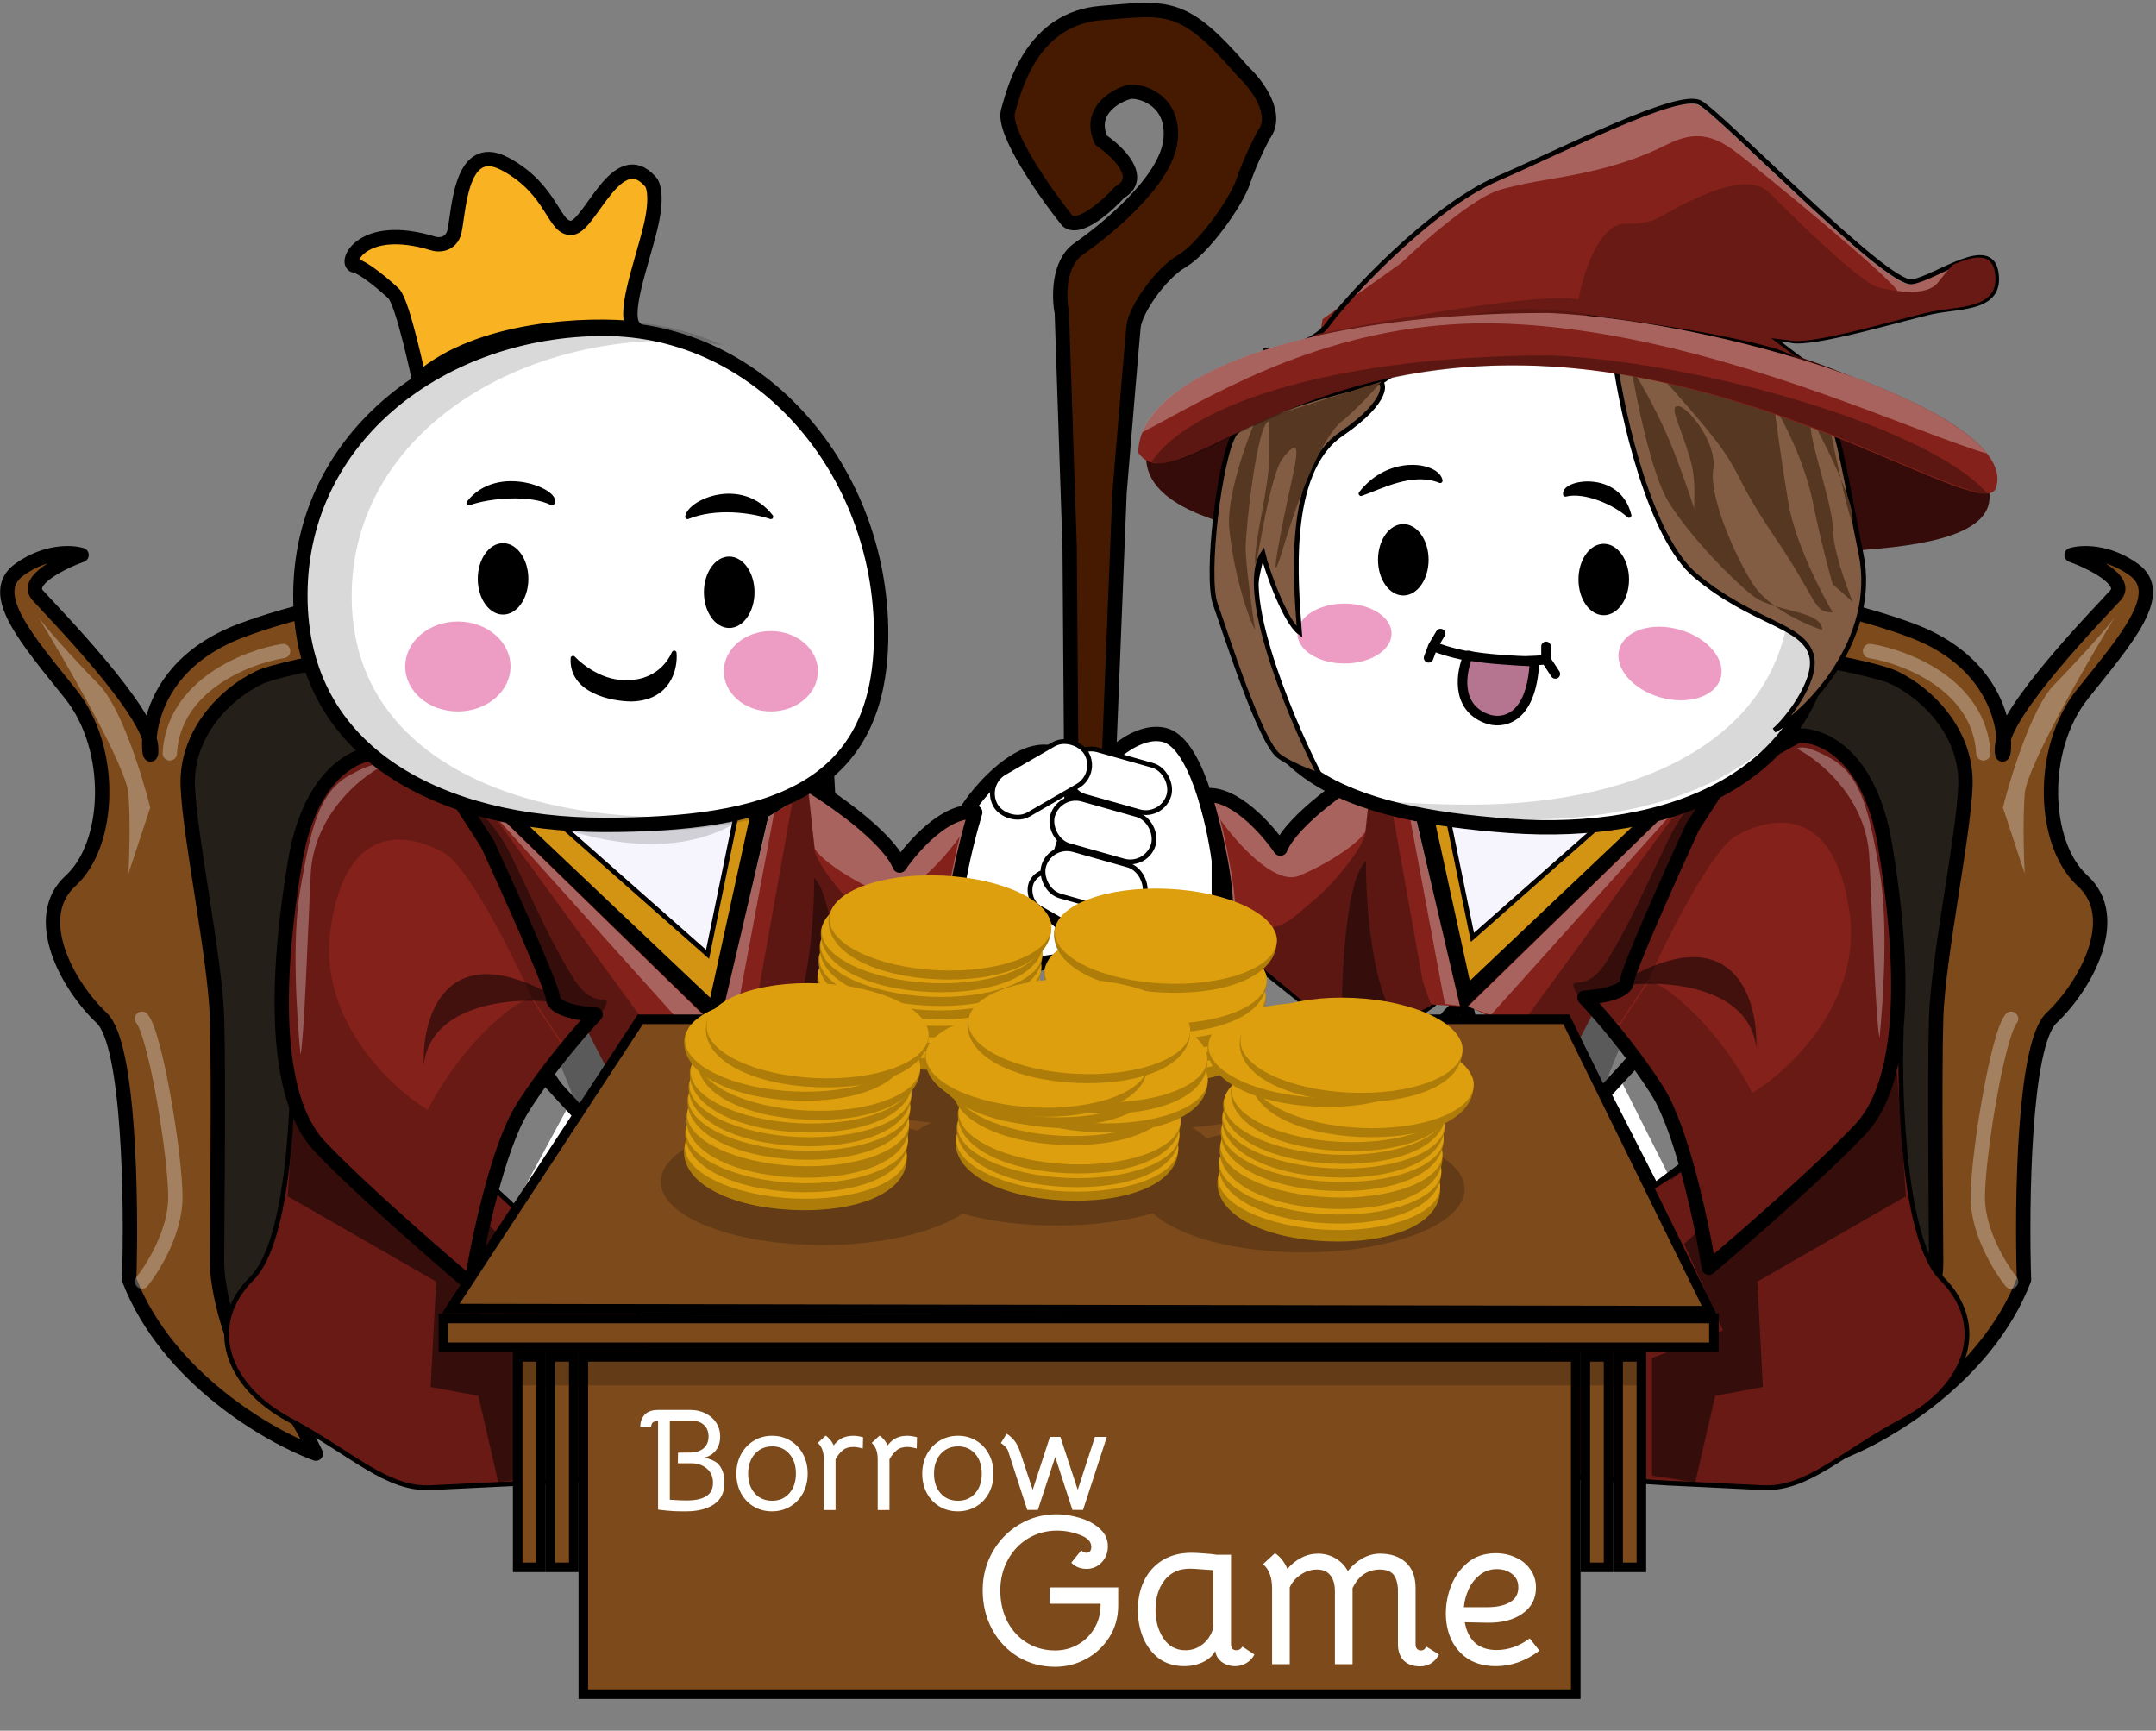 <svg width="451" height="362" viewBox="0 0 451 362" fill="none" xmlns="http://www.w3.org/2000/svg">
<rect x="0" y="0" width="451" height="362" fill="#808080" stroke="none"/>
<path d="M376.02 131.139L310.94 127.311L346.925 195.07L368.746 277.377L410.474 285.8L419.662 232.587L423.873 180.906L410.474 143.389L376.02 131.139Z" fill="#241F19" stroke="black"/>
<path d="M429.128 212.935C423.309 218.448 422.875 251.728 423.386 267.679C415.423 288.198 394.036 300.474 384.338 304.047C386.89 298.688 392.836 287.892 396.205 287.586C400.416 287.203 405.01 271.124 405.01 264.233C405.01 257.343 404.627 225.568 405.01 212.935C405.393 200.302 410.752 175.036 411.135 164.317C411.518 153.597 403.479 145.176 396.205 141.73C390.386 138.973 358.561 133.946 343.376 131.776V121.44C353.84 121.823 379.744 124.426 399.651 131.776C415.38 137.584 418.719 148.898 419.144 154.503C421.868 145.874 439.321 128.064 442.527 124.503C445.283 121.44 437.55 117.612 433.339 116.081C435.381 115.443 440.843 115.162 446.355 119.143C453.246 124.12 444.824 133.691 435.636 145.176C426.448 156.661 427.214 176.567 435.636 184.224C444.058 191.88 436.402 206.045 429.128 212.935Z" fill="#7C4A1B"/>
<path d="M423.386 267.679C422.875 251.728 423.309 218.448 429.128 212.935C436.402 206.045 444.058 191.88 435.636 184.224C427.214 176.567 426.448 156.661 435.636 145.176C444.824 133.691 453.246 124.12 446.355 119.143C440.843 115.162 435.381 115.443 433.339 116.081C437.55 117.612 445.283 121.44 442.527 124.503C439.082 128.331 419.175 148.621 418.792 156.277C418.409 163.934 424.534 140.964 399.651 131.776C379.744 124.426 353.84 121.823 343.376 121.44V131.776C358.561 133.946 390.386 138.973 396.205 141.73C403.479 145.176 411.518 153.597 411.135 164.317C410.752 175.036 405.393 200.302 405.01 212.935C404.627 225.568 405.01 257.343 405.01 264.233C405.01 271.124 400.416 287.203 396.205 287.586C392.836 287.892 386.89 298.688 384.338 304.047C394.036 300.474 415.423 288.198 423.386 267.679Z" stroke="black" stroke-width="3" stroke-linecap="round" stroke-linejoin="round"/>
<path d="M391.183 136.173C398.757 137.38 414.103 143.352 414.894 157.578" stroke="white" stroke-opacity="0.3" stroke-width="3" stroke-linecap="round" stroke-linejoin="round"/>
<path d="M420.696 268.061C418.37 265.177 413.719 257.623 413.719 250.479C413.719 241.549 417.905 216.431 420.696 213.083" stroke="white" stroke-opacity="0.3" stroke-width="3" stroke-linecap="round" stroke-linejoin="round"/>
<path d="M418.976 168.92C420.626 162.322 425.07 147.955 429.654 143.267C435.121 137.676 441.181 130.899 442.403 129.045C442.451 128.967 442.498 128.89 442.545 128.813C442.509 128.879 442.462 128.956 442.403 129.045C436.193 139.21 423.947 160.473 423.533 166.055C423.117 171.68 423.36 179.511 423.533 182.723L418.976 168.92Z" fill="white" fill-opacity="0.3"/>
<path d="M74.387 131.139L139.467 127.311L103.482 195.07L81.661 277.377L39.933 285.8L30.745 232.587L26.534 180.906L39.933 143.389L74.387 131.139Z" fill="#241F19" stroke="black"/>
<path d="M21.279 212.935C27.098 218.448 27.532 251.728 27.021 267.679C34.984 288.198 56.371 300.474 66.07 304.047C63.517 298.688 57.571 287.892 54.202 287.586C49.991 287.203 45.397 271.124 45.397 264.233C45.397 257.343 45.78 225.568 45.397 212.935C45.014 200.302 39.655 175.036 39.272 164.317C38.889 153.597 46.928 145.176 54.202 141.73C60.021 138.973 91.846 133.946 107.031 131.776V121.44C96.567 121.823 70.663 124.426 50.756 131.776C35.027 137.584 31.688 148.898 31.263 154.503C28.539 145.874 11.086 128.064 7.88 124.503C5.124 121.44 12.857 117.612 17.068 116.081C15.026 115.443 9.565 115.162 4.052 119.143C-2.839 124.12 5.583 133.691 14.771 145.176C23.959 156.661 23.193 176.567 14.771 184.224C6.349 191.88 14.005 206.045 21.279 212.935Z" fill="#7C4A1B"/>
<path d="M27.021 267.679C27.532 251.728 27.098 218.448 21.279 212.935C14.005 206.045 6.349 191.88 14.771 184.224C23.193 176.567 23.959 156.661 14.771 145.176C5.583 133.691 -2.839 124.12 4.052 119.143C9.565 115.162 15.026 115.443 17.068 116.081C12.857 117.612 5.124 121.44 7.88 124.503C11.326 128.331 31.233 148.621 31.615 156.277C31.998 163.934 25.873 140.964 50.756 131.776C70.663 124.426 96.567 121.823 107.031 121.44V131.776C91.846 133.946 60.021 138.973 54.202 141.73C46.928 145.176 38.889 153.597 39.272 164.317C39.655 175.036 45.014 200.302 45.397 212.935C45.78 225.568 45.397 257.343 45.397 264.233C45.397 271.124 49.991 287.203 54.202 287.586C57.571 287.892 63.517 298.688 66.07 304.047C56.371 300.474 34.984 288.198 27.021 267.679Z" stroke="black" stroke-width="3" stroke-linecap="round" stroke-linejoin="round"/>
<path d="M59.224 136.173C51.65 137.38 36.304 143.352 35.514 157.578" stroke="white" stroke-opacity="0.3" stroke-width="3" stroke-linecap="round" stroke-linejoin="round"/>
<path d="M29.711 268.061C32.037 265.177 36.688 257.623 36.688 250.479C36.688 241.549 32.502 216.431 29.711 213.083" stroke="white" stroke-opacity="0.3" stroke-width="3" stroke-linecap="round" stroke-linejoin="round"/>
<path d="M31.431 168.92C29.782 162.322 25.337 147.955 20.753 143.267C15.286 137.676 9.226 130.899 8.004 129.045C7.956 128.967 7.909 128.89 7.862 128.813C7.898 128.879 7.945 128.956 8.004 129.045C14.214 139.21 26.46 160.473 26.874 166.055C27.29 171.68 27.047 179.511 26.874 182.723L31.431 168.92Z" fill="white" fill-opacity="0.3"/>
<path d="M219.915 157.405C213.283 155.963 205.616 164.495 202.612 168.941L194.682 193.453L205.856 203.186L231.45 199.581V183.72C230.369 175.549 226.548 158.847 219.915 157.405Z" fill="white" stroke="black" stroke-width="3" stroke-linecap="round" stroke-linejoin="round"/>
<path d="M406.139 267.368C398.333 259.561 397.254 230 397.69 216.195L372.937 230.714L327.834 259.87L319.385 308.306L348.898 310.21C352.349 310.368 361.132 310.781 368.653 311.162C378.054 311.638 384.956 304.14 398.285 297C411.614 289.86 415.898 277.126 406.139 267.368Z" fill="#6A1A15" stroke="black"/>
<path d="M352.3 260.189L393.116 222.853L396.826 224.244L398.681 250.217L367.606 268.074L368.766 290.105L358.794 291.96L354.62 310.048L345.575 308.657V284.075L360.417 278.278L352.3 260.189Z" fill="black" fill-opacity="0.5"/>
<path d="M52.713 267.368C60.52 259.561 61.598 230 61.162 216.195L85.915 230.714L131.018 259.87L139.467 308.306L109.954 310.21C106.503 310.368 97.721 310.781 90.199 311.162C80.798 311.638 73.896 304.14 60.567 297C47.238 289.86 42.954 277.126 52.713 267.368Z" fill="#6A1A15" stroke="black"/>
<path d="M106.552 260.189L65.737 222.853L62.026 224.244L60.171 250.217L91.246 268.074L90.086 290.105L100.058 291.96L104.233 310.048L113.277 308.657V284.075L98.435 278.278L106.552 260.189Z" fill="black" fill-opacity="0.5"/>
<path d="M110.523 255.198L103.773 248.949C103.773 240.549 111.273 228.783 115.023 223.95L123.022 235.949L110.523 255.198Z" fill="white" stroke="black"/>
<path d="M103.894 249.034C102.199 244.458 110.447 231.848 114.401 226.198L119.062 231.071L107.622 252.257L103.894 249.034Z" fill="black" fill-opacity="0.5"/>
<path d="M346.281 247.802L353.637 242.28C354.502 233.925 348.252 221.45 345.02 216.256L335.828 227.369L346.281 247.802Z" fill="white" stroke="black"/>
<path d="M353.377 243.729C355.203 239.204 347.324 226.36 343.534 220.599L338.735 225.334L349.557 246.842L353.377 243.729Z" fill="black" fill-opacity="0.5"/>
<path d="M243.42 153.685C236.787 152.243 229.121 160.774 226.116 165.22L218.186 189.732L229.361 199.465L254.955 195.86V179.999C253.873 171.829 250.052 155.127 243.42 153.685Z" fill="white" stroke="black" stroke-width="3" stroke-linecap="round" stroke-linejoin="round"/>
<path fill-rule="evenodd" clip-rule="evenodd" d="M279.031 66.453L282.249 67.216L304.285 49.386L324.302 41.48L347.684 35.255L363.833 34.078L378.131 49.386L394.784 62.506L405.886 61.16L413.792 57.964L417.418 59.24C417.439 58.734 417.406 58.18 417.311 57.574C416.469 52.184 410.783 54.826 405.639 57.217C403.449 58.236 401.356 59.208 399.778 59.495C396.404 60.109 381.084 45.642 369.26 34.478C362.566 28.157 356.993 22.895 355.343 22.026C351.805 20.164 337.002 26.966 323.813 33.027C319.992 34.783 316.307 36.476 313.071 37.879C300.076 43.51 284.738 59.491 279.031 66.453Z" fill="#A9635E"/>
<path fill-rule="evenodd" clip-rule="evenodd" d="M305.882 70.752L321.41 69.782C332.512 67.595 355.086 63.221 356.566 63.221C356.681 63.221 356.941 63.223 357.328 63.225C363.185 63.263 398.081 63.484 396.977 60.959C395.799 58.268 367.668 35.13 362.622 31.429C357.575 27.728 353.706 27.729 348.66 30.252C343.614 32.775 338.399 34.625 331.334 36.139C328.521 36.742 326.241 37.131 324.091 37.498C320.842 38.053 317.889 38.558 313.84 39.671C308.457 41.152 297.804 50.493 293.15 54.979L276.665 66.754L275.979 70.752H305.882Z" fill="#84211A"/>
<path d="M277.769 67.826C274.694 72.053 267.52 73.269 264.318 73.349H310.213L377.88 76.115L370.763 70.732L374.563 71.188C378.887 72.389 398.582 66.385 404.346 65.183C410.111 63.983 418.757 64.703 417.556 57.017C416.355 49.331 405.307 57.978 400.023 58.939C394.739 59.899 360.152 23.872 355.589 21.47C351.025 19.068 327.727 31.077 313.316 37.322C298.905 43.567 281.611 62.541 277.769 67.826Z" stroke="black"/>
<path fill-rule="evenodd" clip-rule="evenodd" d="M408.519 55.359C407.193 56.822 406.046 58.221 405.381 59.09C403.194 61.95 396.97 61.109 392.933 60.099C388.896 59.09 373.925 44.119 370.224 40.418C366.524 36.718 359.795 39.072 353.067 42.269C351.102 43.202 349.754 43.977 348.659 44.607C346.002 46.136 344.829 46.81 339.946 46.81C334.429 46.81 331.143 57.352 330.19 62.623C322.61 61.027 290.865 66.746 275.398 69.911C271.881 72.472 266.671 73.285 264.073 73.349H309.968L319.148 73.725H344.992L348.258 74.914L377.635 76.115L370.518 70.732L374.318 71.188C377.489 72.069 388.927 69.074 397.075 66.941C400.037 66.165 402.564 65.504 404.101 65.183C405.206 64.953 406.417 64.794 407.644 64.632C412.819 63.95 418.282 63.23 417.311 57.017C416.625 52.625 412.723 53.566 408.519 55.359Z" fill="#6A1A15"/>
<path d="M416.195 103.888C416.195 118.802 369.215 115.364 321.876 115.364C274.116 115.364 239.75 110.554 239.75 95.639C239.75 80.724 279.128 66.777 326.888 66.777C374.648 66.777 416.195 88.973 416.195 103.888Z" fill="#350C09"/>
<path d="M210.865 23.232C209.646 27.638 218.64 40.382 223.288 46.203C225.82 48.266 231.61 43.078 234.188 40.226C239.532 37.225 233.836 31.709 230.32 29.326C227.39 22.763 234.188 19.716 236.18 19.247C238.173 18.778 245.791 20.653 244.853 29.326C243.915 37.999 231.024 48.312 225.632 52.063C221.319 55.063 221.491 62.22 222.116 65.424L223.757 114.53C223.952 143.049 224.39 203.742 224.578 218.369C224.812 236.652 225.398 263.842 227.508 262.905C229.195 262.155 230.477 210.79 230.906 185.201L234.188 103.045C235.047 92.653 236.837 71.166 237.118 68.353C237.469 64.838 242.743 57.219 247.197 54.641C251.651 52.063 258.565 42.452 260.089 37.882C261.308 34.225 263.41 29.951 264.308 28.271C267.684 23.958 262.902 17.645 260.089 15.028C247.549 0.495 244.501 1.55 230.32 2.722C216.214 3.888 212.429 17.577 210.89 23.143L210.865 23.232Z" fill="#451A01" stroke="black" stroke-width="3" stroke-linecap="round" stroke-linejoin="round"/>
<rect x="224.797" y="155.484" width="21.929" height="10.087" rx="5.044" transform="rotate(15.763 224.797 155.484)" fill="white" stroke="black"/>
<rect x="205.748" y="164.137" width="21.929" height="10.087" rx="5.044" transform="rotate(-30 205.748 164.137)" fill="white" stroke="black"/>
<rect x="221.544" y="165.796" width="21.929" height="10.087" rx="5.044" transform="rotate(15.763 221.544 165.796)" fill="white" stroke="black"/>
<rect x="217.949" y="180.762" width="21.929" height="8.147" rx="4.074" transform="rotate(30 217.949 180.762)" fill="white" stroke="black"/>
<rect x="219.685" y="176.338" width="21.929" height="10.087" rx="5.044" transform="rotate(15.763 219.685 176.338)" fill="white" stroke="black"/>
<path d="M104.555 169.101L152.754 215.81L164.68 229.972L126.915 239.164L89.896 198.915L87.411 161.399L104.555 169.101ZM159.408 169.93L147.421 222.485L172.96 239.164L175.655 212.243L172.96 161.399L159.408 169.93Z" stroke="black" stroke-width="3" stroke-linejoin="round"/>
<path d="M188.197 181.053C185.668 174.912 173.598 166.655 167.879 163.293L156.892 212.96L165.471 218.829L180.371 214.465L200.538 198.361C197.769 194.026 201.692 177.591 204 169.915C197.98 169.073 190.956 176.989 188.197 181.053Z" fill="#A9635E" stroke="black" stroke-width="3" stroke-linejoin="round"/>
<path d="M197.933 196.958C196.683 193.552 199.305 180.872 200.771 174.958C197.412 179.737 189.416 188.783 184.307 186.739C179.274 184.726 171.024 179.792 170.009 176.706L169.968 176.566C169.98 176.612 169.994 176.659 170.009 176.706L171.872 183.006L169.545 191.849L187.855 202.352C191.735 201.973 199.182 200.365 197.933 196.958Z" fill="#84211A"/>
<path d="M148.382 204.651L156.626 167.952L109.555 168.749L148.382 204.651Z" fill="#F6F5FD" stroke="#F6F5FD"/>
<path d="M148.964 213.966L103.824 170.04L98.187 167.881L127.438 224.459L148.964 213.966Z" fill="#84211A"/>
<path d="M121.844 234.144L94.56 166.584L99.854 165.937L137.309 217.197L147.075 234.144H121.844Z" fill="black" fill-opacity="0.3"/>
<path opacity="0.3" d="M148.964 214.114L103.873 170.144L102.425 169.408L144.189 215.865L148.964 214.114Z" fill="white"/>
<path d="M150.601 214.033L160.811 170.823L169.072 165.624L174.428 212.565L150.601 214.033Z" fill="#84211A"/>
<path d="M174.087 215.045L169.168 165.592L165.726 167.898L157.6 213.361L162.103 213.362L174.087 215.045Z" fill="black" fill-opacity="0.3"/>
<path d="M107.191 179.491C101.224 166.908 91.354 163.816 88.636 164.663C87.968 165.286 97.835 170.587 99.439 173.474C101.444 177.083 106.924 192.586 107.191 195.794C107.458 199.001 113.874 213.569 118.15 215.441C122.427 217.312 126.17 212.099 126.838 209.961C127.506 207.822 124.014 211.294 119.878 204.517C115.731 197.722 114.292 194.465 107.191 179.491Z" fill="#350D0A"/>
<path d="M61.756 180.064C64.971 161.109 75.224 157.076 79.949 157.428L94.969 165.679L101.95 176.468C106.463 186.27 115.531 206.465 115.701 208.835C115.87 211.204 121.694 212.079 124.585 212.22C121.694 215.252 114.601 223.389 109.354 231.682C104.108 239.975 99.975 259.818 98.565 268.703C91.302 262.568 74.787 248.183 66.833 239.721C56.89 229.144 57.736 203.758 61.756 180.064Z" fill="#84211A" stroke="black" stroke-width="3" stroke-linejoin="round"/>
<path d="M88.641 222.675C90.161 210.098 106.785 208.657 114.908 209.508L114.122 207.412C92.899 196.355 88.292 212.98 88.641 222.675Z" fill="black" fill-opacity="0.5"/>
<path opacity="0.2" fill-rule="evenodd" clip-rule="evenodd" d="M111.072 208.759C106.626 209.888 96.083 219.283 89.477 232.155C81.573 227.356 66.443 213.059 69.153 194.259C72.54 170.758 86.513 174.781 92.865 178.38C97.946 181.26 107.12 199.481 111.072 208.231L117.212 217.547L119.56 217.904C121.643 215.415 123.442 213.418 124.585 212.22C121.694 212.079 115.87 211.204 115.701 208.835C115.531 206.465 106.463 186.27 101.95 176.468L94.969 165.679L79.949 157.428C75.224 157.076 64.971 161.109 61.756 180.064C57.736 203.758 56.89 229.144 66.833 239.721C74.787 248.183 91.302 262.568 98.565 268.703C99.975 259.818 104.108 239.975 109.354 231.682C112.09 227.358 115.328 223.076 118.21 219.538L111.072 208.759Z" fill="black"/>
<g opacity="0.3">
<path d="M150.674 213.905L160.715 170.738L161.911 170.156L153.79 213.538L150.674 213.905Z" fill="white"/>
<path d="M64.989 182.912C65.582 170.533 75.366 162.559 80.184 160.119C79.443 159.872 78.449 159.222 73.186 162.113C66.608 165.726 64.989 173.554 62.858 185.784C60.946 196.761 62.148 213.085 62.858 220.62C63.625 217.087 64.248 198.384 64.989 182.912Z" fill="white"/>
</g>
<path d="M148.866 209.664L157.657 169.494L153.872 171.081L148.011 199.607L116.35 171.662L106.498 169.494L148.866 209.664Z" fill="#D39413" stroke="black"/>
<path d="M181.184 191.849C177.891 189.237 170.921 181.188 170.401 177.734L168.267 181.203L156.629 213.849L166.848 219.384L182.461 213.849L200.771 198.662C200.204 197.999 197.904 196.845 193.249 197.526C187.429 198.378 185.3 195.113 181.184 191.849Z" fill="#5D1712"/>
<path d="M165.019 215.25C169.411 207.169 170.363 190.802 170.29 183.629C174.506 187.494 175.414 207.345 175.34 216.787L166.117 218.983L165.019 215.25Z" fill="#350D0A"/>
<path d="M158.71 168.583C143.393 182.462 119.558 175.095 109.555 169.677L112.446 160.69L147.925 157.408L158.71 168.583Z" fill="black" fill-opacity="0.15"/>
<path d="M351.475 165.551L303.275 212.26L291.35 226.422L329.114 235.615L366.133 195.366L368.618 157.85L351.475 165.551ZM296.622 166.38L308.608 218.936L283.069 235.615L280.375 208.693L283.069 157.85L296.622 166.38Z" stroke="black" stroke-width="3" stroke-linejoin="round"/>
<path d="M267.832 177.503C270.361 171.362 282.431 163.105 288.15 159.744L299.137 209.41L290.558 215.279L275.659 210.915L255.491 194.811C258.26 190.476 254.337 174.041 252.029 166.366C258.049 165.523 265.073 173.439 267.832 177.503Z" fill="#A9635E" stroke="black" stroke-width="3" stroke-linejoin="round"/>
<path d="M258.097 193.409C259.346 190.002 256.725 177.322 255.258 171.408C258.617 176.187 266.613 185.233 271.723 183.189C276.756 181.176 285.005 176.243 286.02 173.156L286.061 173.017C286.049 173.063 286.035 173.109 286.02 173.156L284.158 179.457L286.484 188.299L268.174 198.802C264.294 198.424 256.848 196.815 258.097 193.409Z" fill="#84211A"/>
<path d="M307.647 201.102L299.403 164.402L346.475 165.2L307.647 201.102Z" fill="#F6F5FD" stroke="#F6F5FD"/>
<path d="M307.065 210.416L352.206 166.491L357.843 164.331L328.592 220.909L307.065 210.416Z" fill="#84211A"/>
<path d="M334.185 230.594L361.469 163.034L356.176 162.387L318.72 213.648L308.954 230.594H334.185Z" fill="black" fill-opacity="0.3"/>
<path opacity="0.3" d="M307.065 210.564L352.156 166.595L353.604 165.858L311.84 212.315L307.065 210.564Z" fill="white"/>
<path d="M305.428 210.484L295.218 167.274L286.957 162.074L281.601 209.015L305.428 210.484Z" fill="#84211A"/>
<path d="M281.942 211.495L286.861 162.042L290.304 164.348L298.429 209.812L293.926 209.812L281.942 211.495Z" fill="black" fill-opacity="0.3"/>
<path d="M348.838 175.941C354.806 163.358 364.675 160.266 367.393 161.113C368.061 161.737 358.194 167.037 356.59 169.924C354.586 173.533 349.106 189.036 348.838 192.244C348.571 195.452 342.156 210.02 337.879 211.891C333.602 213.762 329.86 208.55 329.191 206.411C328.523 204.273 332.015 207.744 336.151 200.967C340.299 194.172 341.737 190.915 348.838 175.941Z" fill="#350D0A"/>
<path d="M394.274 176.514C391.058 157.559 380.805 153.526 376.081 153.879L361.06 162.129L354.079 172.918C349.566 182.72 340.498 202.916 340.329 205.285C340.159 207.654 334.335 208.529 331.444 208.67C334.335 211.702 341.429 219.84 346.675 228.132C351.921 236.425 356.054 256.268 357.464 265.153C364.727 259.018 381.242 244.633 389.197 236.171C399.139 225.594 398.293 200.208 394.274 176.514Z" fill="#84211A" stroke="black" stroke-width="3" stroke-linejoin="round"/>
<path d="M367.388 219.125C365.869 206.548 349.244 205.107 341.122 205.958L341.907 203.862C363.13 192.805 367.738 209.43 367.388 219.125Z" fill="black" fill-opacity="0.5"/>
<path opacity="0.2" fill-rule="evenodd" clip-rule="evenodd" d="M344.957 205.209C349.403 206.339 359.947 215.734 366.552 228.605C374.456 223.807 389.586 209.509 386.876 190.709C383.489 167.209 369.516 171.231 363.165 174.83C358.084 177.71 348.909 195.931 344.957 204.682L338.818 213.997L336.47 214.354C334.387 211.865 332.587 209.869 331.444 208.67C334.335 208.529 340.159 207.654 340.329 205.285C340.498 202.916 349.566 182.72 354.079 172.918L361.06 162.129L376.081 153.879C380.805 153.526 391.058 157.559 394.274 176.514C398.293 200.208 399.139 225.594 389.197 236.171C381.242 244.633 364.727 259.018 357.464 265.153C356.054 256.268 351.921 236.425 346.675 228.132C343.939 223.808 340.702 219.527 337.819 215.989L344.957 205.209Z" fill="black"/>
<g opacity="0.3">
<path d="M305.355 210.355L295.314 167.188L294.118 166.607L302.239 209.988L305.355 210.355Z" fill="white"/>
<path d="M391.04 179.362C390.447 166.984 380.663 159.009 375.845 156.57C376.586 156.323 377.58 155.673 382.843 158.563C389.421 162.177 391.04 170.004 393.171 182.234C395.083 193.211 393.881 209.535 393.171 217.071C392.404 213.537 391.781 194.834 391.04 179.362Z" fill="white"/>
</g>
<path d="M307.163 206.114L298.372 165.944L302.157 167.532L308.018 196.058L339.679 168.113L349.531 165.944L307.163 206.114Z" fill="#D39413" stroke="black"/>
<path d="M274.845 188.299C278.138 185.687 285.108 177.638 285.629 174.184L287.762 177.654L299.401 210.299L289.181 215.835L273.568 210.299L255.258 195.112C255.826 194.449 258.125 193.295 262.781 193.976C268.6 194.828 270.729 191.563 274.845 188.299Z" fill="#5D1712"/>
<path d="M291.01 211.7C286.618 203.619 285.666 187.252 285.739 180.079C281.523 183.944 280.616 203.795 280.689 213.238L289.912 215.433L291.01 211.7Z" fill="#350D0A"/>
<path d="M297.319 165.033C312.636 178.912 336.472 171.545 346.475 166.127L343.583 157.14L308.104 153.858L297.319 165.033Z" fill="black" fill-opacity="0.15"/>
<path d="M184.321 132.639C184.321 141.116 182.762 147.778 179.984 153.015C177.212 158.241 173.181 162.135 168.092 165.019C157.837 170.83 143.313 172.532 126.334 172.532C109.517 172.532 93.589 168.856 81.914 161.032C70.307 153.253 62.831 141.338 62.831 124.547C62.831 90.987 92.883 68.782 126.334 68.782C159.348 68.782 184.321 98.654 184.321 132.639Z" fill="white" stroke="black" stroke-width="3"/>
<path fill-rule="evenodd" clip-rule="evenodd" d="M151.11 72.191C147.599 71.564 143.966 71.236 140.233 71.236C105.353 71.236 73.566 92.369 73.566 124.712C73.566 157.055 105.353 170.923 140.233 170.923C148.661 170.923 156.578 170.554 163.739 169.539C153.999 172.972 141.866 174.032 128.395 174.032C94.386 174.032 63.392 159.182 63.392 124.547C63.392 89.912 94.386 67.282 128.395 67.282C136.533 67.282 144.182 69.041 151.11 72.191Z" fill="black" fill-opacity="0.15"/>
<ellipse cx="105.234" cy="121.079" rx="5.291" ry="7.469" fill="black"/>
<ellipse cx="152.54" cy="123.88" rx="5.291" ry="7.469" fill="black"/>
<path d="M98.076 105.206C102.292 103.665 110.974 102.896 115.505 105.206C117.019 102.896 104.201 97.349 98.076 105.206Z" fill="black" stroke="black" stroke-linejoin="round"/>
<path d="M161.254 108.086C157.258 106.718 149.667 105.693 143.826 108.086C144.387 104.862 155.13 100.229 161.254 108.086Z" fill="black" stroke="black" stroke-linejoin="round"/>
<path d="M131.387 142.698C126.309 143.137 121.591 139.537 119.867 137.683C119.491 144.453 127.861 146.198 132.092 146.225C139.929 146.036 141.313 139.72 141.026 136.585C138.644 141.852 133.607 142.855 131.387 142.698Z" fill="black" stroke="black" stroke-linejoin="round"/>
<ellipse cx="95.776" cy="139.404" rx="11.015" ry="9.408" fill="#ED9DC4"/>
<ellipse cx="161.254" cy="140.404" rx="9.843" ry="8.408" fill="#ED9DC4"/>
<path d="M82.322 61.371C84.254 63.174 87.663 79.412 87.663 79.412C100.044 68.338 123.422 67.619 132.956 68.714C129.864 66.589 134.116 55.573 136.048 47.649C137.594 41.31 136.692 38.566 136.048 37.986C129.091 30.062 123.486 47.263 119.621 47.649C115.756 48.036 115.756 39.725 105.706 34.314C95.657 28.903 96.043 46.103 94.884 49.002C93.956 51.321 91.663 51.257 90.632 50.934C75.558 46.296 71.886 55.186 74.205 55.573C76.06 55.882 80.389 59.567 82.322 61.371Z" fill="#F9B221" stroke="black" stroke-width="3" stroke-linejoin="round"/>
<path d="M94.279 273.711L133.952 213.203H327.645L357.605 274.158L94.279 273.711Z" fill="#7C4A1B" stroke="black" stroke-width="2"/>
<rect x="92.76" y="275.783" width="265.762" height="6.024" fill="#7C4A1B" stroke="black" stroke-width="2"/>
<rect x="108.292" y="283.808" width="4.865" height="44.023" fill="#7C4A1B" stroke="black" stroke-width="2"/>
<rect x="115.156" y="283.808" width="4.865" height="44.023" fill="#7C4A1B" stroke="black" stroke-width="2"/>
<rect x="331.621" y="283.808" width="4.865" height="44.023" fill="#7C4A1B" stroke="black" stroke-width="2"/>
<rect x="338.486" y="283.808" width="4.865" height="44.023" fill="#7C4A1B" stroke="black" stroke-width="2"/>
<rect x="122.021" y="283.808" width="207.6" height="70.55" fill="#7C4A1B" stroke="black" stroke-width="2"/>
<rect x="107.978" y="282.366" width="236.067" height="7.396" fill="black" fill-opacity="0.2"/>
<path fill-rule="evenodd" clip-rule="evenodd" d="M202.072 208.656C210.462 208.656 218.139 209.849 224.053 211.823C229.442 210.408 235.93 209.583 242.912 209.583C261.604 209.583 276.756 215.501 276.756 222.802C276.756 229.252 264.926 234.624 249.277 235.787C250.513 236.51 251.571 237.283 252.428 238.096C258.048 236.473 265.001 235.514 272.527 235.514C291.219 235.514 306.372 241.432 306.372 248.733C306.372 256.033 291.219 261.952 272.527 261.952C258.389 261.952 246.275 258.566 241.213 253.756C235.592 255.379 228.639 256.339 221.113 256.339C213.725 256.339 206.89 255.414 201.325 253.845C195.458 257.773 184.554 260.413 172.071 260.413C153.379 260.413 138.227 254.495 138.227 247.194C138.227 239.893 153.379 233.975 172.071 233.975C179.459 233.975 186.294 234.9 191.859 236.469C192.74 235.879 193.734 235.318 194.83 234.791C179.618 233.496 168.228 228.205 168.228 221.875C168.228 214.575 183.381 208.656 202.072 208.656Z" fill="black" fill-opacity="0.2"/>
<path d="M189.697 242.21C189.697 249.83 178.6 253.664 165.781 253.077C152.962 252.491 142.77 247.633 143.094 240.546C143.345 235.077 153.562 235.742 166.381 236.329C179.2 236.916 189.947 236.741 189.697 242.21Z" fill="#AE7D09"/>
<ellipse cx="166.474" cy="240.774" rx="23.235" ry="9.913" transform="rotate(2.62 166.474 240.774)" fill="#DD9F0E"/>
<path d="M189.938 238.455C189.938 246.075 178.841 249.908 166.022 249.322C153.203 248.735 143.011 243.878 143.335 236.791C143.585 231.322 153.803 231.987 166.622 232.574C179.44 233.16 190.188 232.986 189.938 238.455Z" fill="#AE7D09"/>
<ellipse cx="166.715" cy="237.529" rx="23.235" ry="9.913" transform="rotate(2.62 166.715 237.529)" fill="#DD9F0E"/>
<path d="M264.269 215.637C264.269 223.257 253.172 227.09 240.353 226.503C227.534 225.917 217.342 221.06 217.666 213.973C217.917 208.504 228.134 209.169 240.953 209.755C253.772 210.342 264.519 210.168 264.269 215.637Z" fill="#AE7D09"/>
<ellipse cx="241.046" cy="214.201" rx="23.235" ry="9.913" transform="rotate(2.62 241.046 214.201)" fill="#DD9F0E"/>
<path d="M217.106 212.866C217.106 220.487 206.009 224.32 193.19 223.733C180.372 223.147 170.179 218.29 170.504 211.202C170.754 205.734 180.972 206.399 193.79 206.985C206.609 207.572 217.357 207.398 217.106 212.866Z" fill="#AE7D09"/>
<ellipse cx="193.883" cy="211.431" rx="23.235" ry="9.913" transform="rotate(2.62 193.883 211.431)" fill="#DD9F0E"/>
<path d="M217.347 209.111C217.347 216.731 206.25 220.565 193.431 219.978C180.612 219.391 170.42 214.534 170.744 207.447C170.995 201.978 181.212 202.643 194.031 203.23C206.85 203.817 217.597 203.642 217.347 209.111Z" fill="#AE7D09"/>
<ellipse cx="194.124" cy="208.186" rx="23.235" ry="9.913" transform="rotate(2.62 194.124 208.186)" fill="#DD9F0E"/>
<path d="M264.51 211.881C264.51 219.501 253.412 223.335 240.594 222.748C227.775 222.161 217.583 217.304 217.907 210.217C218.157 204.748 228.375 205.413 241.194 206C254.012 206.587 264.76 206.412 264.51 211.881Z" fill="#AE7D09"/>
<ellipse cx="241.286" cy="210.956" rx="23.235" ry="9.913" transform="rotate(2.62 241.286 210.956)" fill="#DD9F0E"/>
<path d="M217.588 206.072C217.588 213.692 206.49 217.525 193.672 216.939C180.853 216.352 170.661 211.495 170.985 204.408C171.235 198.939 181.453 199.604 194.272 200.19C207.09 200.777 217.838 200.603 217.588 206.072Z" fill="#AE7D09"/>
<ellipse cx="194.365" cy="204.636" rx="23.235" ry="9.913" transform="rotate(2.62 194.365 204.636)" fill="#DD9F0E"/>
<path d="M217.828 202.316C217.828 209.936 206.731 213.77 193.912 213.183C181.094 212.597 170.902 207.739 171.226 200.652C171.476 195.183 181.694 195.848 194.512 196.435C207.331 197.022 218.079 196.847 217.828 202.316Z" fill="#AE7D09"/>
<ellipse cx="194.605" cy="201.391" rx="23.235" ry="9.913" transform="rotate(2.62 194.605 201.391)" fill="#DD9F0E"/>
<path d="M264.75 208.842C264.75 216.462 253.653 220.295 240.834 219.709C228.016 219.122 217.823 214.265 218.148 207.178C218.398 201.709 228.616 202.374 241.434 202.96C254.253 203.547 265.001 203.373 264.75 208.842Z" fill="#AE7D09"/>
<ellipse cx="241.527" cy="207.406" rx="23.235" ry="9.913" transform="rotate(2.62 241.527 207.406)" fill="#DD9F0E"/>
<path d="M218.069 199.494C218.069 207.114 206.972 210.948 194.153 210.361C181.334 209.774 171.142 204.917 171.467 197.83C171.717 192.361 181.934 193.026 194.753 193.613C207.572 194.199 218.319 194.025 218.069 199.494Z" fill="#AE7D09"/>
<ellipse cx="194.846" cy="198.568" rx="23.235" ry="9.913" transform="rotate(2.62 194.846 198.568)" fill="#DD9F0E"/>
<path d="M218.31 196.622C218.31 204.243 207.213 208.076 194.394 207.489C181.575 206.903 171.383 202.046 171.707 194.958C171.958 189.489 182.175 190.155 194.994 190.741C207.813 191.328 218.56 191.154 218.31 196.622Z" fill="#AE7D09"/>
<ellipse cx="195.087" cy="195.697" rx="23.235" ry="9.913" transform="rotate(2.62 195.087 195.697)" fill="#DD9F0E"/>
<path d="M219.928 193.969C219.928 201.589 208.83 205.422 196.012 204.835C183.193 204.249 173.001 199.392 173.325 192.305C173.575 186.836 183.793 187.501 196.612 188.087C209.43 188.674 220.178 188.5 219.928 193.969Z" fill="#AE7D09"/>
<ellipse cx="196.704" cy="193.043" rx="23.235" ry="9.913" transform="rotate(2.62 196.704 193.043)" fill="#DD9F0E"/>
<path d="M246.484 240.216C246.484 247.836 235.387 251.67 222.568 251.083C209.75 250.496 199.557 245.639 199.882 238.552C200.132 233.083 210.349 233.748 223.168 234.335C235.987 234.922 246.734 234.747 246.484 240.216Z" fill="#AE7D09"/>
<ellipse cx="223.261" cy="239.291" rx="23.235" ry="9.913" transform="rotate(2.62 223.261 239.291)" fill="#DD9F0E"/>
<path d="M246.725 237.394C246.725 245.014 235.628 248.847 222.809 248.261C209.99 247.674 199.798 242.817 200.122 235.73C200.373 230.261 210.59 230.926 223.409 231.513C236.228 232.099 246.975 231.925 246.725 237.394Z" fill="#AE7D09"/>
<ellipse cx="223.502" cy="236.468" rx="23.235" ry="9.913" transform="rotate(2.62 223.502 236.468)" fill="#DD9F0E"/>
<path d="M246.966 234.522C246.966 242.142 235.868 245.976 223.05 245.389C210.231 244.803 200.039 239.945 200.363 232.858C200.613 227.389 210.831 228.054 223.65 228.641C236.468 229.228 247.216 229.053 246.966 234.522Z" fill="#AE7D09"/>
<ellipse cx="223.743" cy="233.597" rx="23.235" ry="9.913" transform="rotate(2.62 223.743 233.597)" fill="#DD9F0E"/>
<path d="M245.762 228.592C245.762 236.212 234.665 240.045 221.846 239.459C209.027 238.872 198.835 234.015 199.159 226.928C199.41 221.459 209.627 222.124 222.446 222.71C235.265 223.297 246.012 223.123 245.762 228.592Z" fill="#AE7D09"/>
<ellipse cx="222.539" cy="227.666" rx="23.235" ry="9.913" transform="rotate(2.62 222.539 227.666)" fill="#DD9F0E"/>
<path d="M245.062 225.073C245.062 232.693 233.965 236.527 221.146 235.94C208.327 235.353 198.135 230.496 198.459 223.409C198.71 217.94 208.927 218.605 221.746 219.192C234.565 219.779 245.312 219.604 245.062 225.073Z" fill="#AE7D09"/>
<ellipse cx="221.839" cy="223.637" rx="23.235" ry="9.913" transform="rotate(2.62 221.839 223.637)" fill="#DD9F0E"/>
<path d="M301.268 248.759C301.268 256.379 290.171 260.213 277.352 259.626C264.533 259.039 254.341 254.182 254.665 247.095C254.916 241.626 265.133 242.291 277.952 242.878C290.771 243.465 301.518 243.29 301.268 248.759Z" fill="#AE7D09"/>
<ellipse cx="278.045" cy="247.323" rx="23.235" ry="9.913" transform="rotate(2.62 278.045 247.323)" fill="#DD9F0E"/>
<path d="M301.509 245.004C301.509 252.624 290.411 256.457 277.593 255.871C264.774 255.284 254.582 250.427 254.906 243.34C255.156 237.871 265.374 238.536 278.193 239.123C291.011 239.709 301.759 239.535 301.509 245.004Z" fill="#AE7D09"/>
<ellipse cx="278.285" cy="244.078" rx="23.235" ry="9.913" transform="rotate(2.62 278.285 244.078)" fill="#DD9F0E"/>
<path d="M301.749 241.964C301.749 249.584 290.652 253.418 277.833 252.831C265.015 252.244 254.822 247.387 255.147 240.3C255.397 234.831 265.615 235.496 278.433 236.083C291.252 236.67 302 236.495 301.749 241.964Z" fill="#AE7D09"/>
<ellipse cx="278.526" cy="240.528" rx="23.235" ry="9.913" transform="rotate(2.62 278.526 240.528)" fill="#DD9F0E"/>
<path d="M301.99 238.209C301.99 245.829 290.893 249.662 278.074 249.076C265.255 248.489 255.063 243.632 255.387 236.545C255.638 231.076 265.855 231.741 278.674 232.328C291.493 232.914 302.24 232.74 301.99 238.209Z" fill="#AE7D09"/>
<ellipse cx="278.767" cy="237.283" rx="23.235" ry="9.913" transform="rotate(2.62 278.767 237.283)" fill="#DD9F0E"/>
<path d="M302.231 235.387C302.231 243.007 291.134 246.84 278.315 246.253C265.496 245.667 255.304 240.81 255.628 233.723C255.878 228.254 266.096 228.919 278.915 229.505C291.733 230.092 302.481 229.918 302.231 235.387Z" fill="#AE7D09"/>
<ellipse cx="279.008" cy="234.461" rx="23.235" ry="9.913" transform="rotate(2.62 279.008 234.461)" fill="#DD9F0E"/>
<path d="M302.471 232.515C302.471 240.135 291.374 243.969 278.556 243.382C265.737 242.795 255.545 237.938 255.869 230.851C256.119 225.382 266.337 226.047 279.155 226.634C291.974 227.22 302.722 227.046 302.471 232.515Z" fill="#AE7D09"/>
<ellipse cx="279.248" cy="231.589" rx="23.235" ry="9.913" transform="rotate(2.62 279.248 231.589)" fill="#DD9F0E"/>
<path d="M304.089 229.861C304.089 237.481 292.992 241.315 280.173 240.728C267.354 240.141 257.162 235.284 257.487 228.197C257.737 222.728 267.954 223.393 280.773 223.98C293.592 224.567 304.339 224.392 304.089 229.861Z" fill="#AE7D09"/>
<ellipse cx="280.866" cy="228.936" rx="23.235" ry="9.913" transform="rotate(2.62 280.866 228.936)" fill="#DD9F0E"/>
<path d="M308.271 226.94C308.271 234.56 297.174 238.393 284.355 237.807C271.537 237.22 261.344 232.363 261.669 225.276C261.919 219.807 272.137 220.472 284.955 221.059C297.774 221.645 308.522 221.471 308.271 226.94Z" fill="#AE7D09"/>
<ellipse cx="285.048" cy="226.014" rx="23.235" ry="9.913" transform="rotate(2.62 285.048 226.014)" fill="#DD9F0E"/>
<path d="M299.223 220.601C299.223 228.222 288.126 232.055 275.307 231.468C262.488 230.882 252.296 226.025 252.62 218.937C252.871 213.469 263.088 214.134 275.907 214.72C288.726 215.307 299.473 215.133 299.223 220.601Z" fill="#AE7D09"/>
<ellipse cx="276" cy="219.676" rx="23.235" ry="9.913" transform="rotate(2.62 276 219.676)" fill="#DD9F0E"/>
<path d="M305.931 219.557C305.931 227.177 294.834 231.011 282.015 230.424C269.197 229.837 259.005 224.98 259.329 217.893C259.579 212.424 269.797 213.089 282.615 213.676C295.434 214.262 306.182 214.088 305.931 219.557Z" fill="#AE7D09"/>
<ellipse cx="282.708" cy="218.631" rx="23.235" ry="9.913" transform="rotate(2.62 282.708 218.631)" fill="#DD9F0E"/>
<path d="M190.178 235.415C190.178 243.036 179.081 246.869 166.263 246.282C153.444 245.696 143.252 240.839 143.576 233.751C143.826 228.282 154.044 228.948 166.863 229.534C179.681 230.121 190.429 229.946 190.178 235.415Z" fill="#AE7D09"/>
<ellipse cx="166.955" cy="233.98" rx="23.235" ry="9.913" transform="rotate(2.62 166.955 233.98)" fill="#DD9F0E"/>
<path d="M190.419 231.66C190.419 239.28 179.322 243.114 166.503 242.527C153.685 241.94 143.492 237.083 143.817 229.996C144.067 224.527 154.285 225.192 167.103 225.779C179.922 226.365 190.669 226.191 190.419 231.66Z" fill="#AE7D09"/>
<ellipse cx="167.196" cy="230.734" rx="23.235" ry="9.913" transform="rotate(2.62 167.196 230.734)" fill="#DD9F0E"/>
<path d="M190.66 228.838C190.66 236.458 179.563 240.291 166.744 239.705C153.925 239.118 143.733 234.261 144.057 227.174C144.308 221.705 154.525 222.37 167.344 222.957C180.163 223.543 190.91 223.369 190.66 228.838Z" fill="#AE7D09"/>
<ellipse cx="167.437" cy="227.912" rx="23.235" ry="9.913" transform="rotate(2.62 167.437 227.912)" fill="#DD9F0E"/>
<path d="M190.901 225.966C190.901 233.586 179.803 237.419 166.985 236.833C154.166 236.246 143.974 231.389 144.298 224.302C144.548 218.833 154.766 219.498 167.585 220.084C180.403 220.671 191.151 220.497 190.901 225.966Z" fill="#AE7D09"/>
<ellipse cx="167.678" cy="225.04" rx="23.235" ry="9.913" transform="rotate(2.62 167.678 225.04)" fill="#DD9F0E"/>
<path d="M192.518 223.312C192.518 230.932 181.421 234.766 168.602 234.179C155.784 233.593 145.591 228.735 145.916 221.648C146.166 216.179 156.384 216.845 169.202 217.431C182.021 218.018 192.769 217.843 192.518 223.312Z" fill="#AE7D09"/>
<ellipse cx="169.295" cy="222.387" rx="23.235" ry="9.913" transform="rotate(2.62 169.295 222.387)" fill="#DD9F0E"/>
<path d="M189.726 219.311C189.726 226.931 178.629 230.764 165.81 230.178C152.992 229.591 142.799 224.734 143.124 217.647C143.374 212.178 153.592 212.843 166.41 213.43C179.229 214.016 189.977 213.842 189.726 219.311Z" fill="#AE7D09"/>
<ellipse cx="166.503" cy="218.385" rx="23.235" ry="9.913" transform="rotate(2.62 166.503 218.385)" fill="#DD9F0E"/>
<path d="M194.258 216.517C194.258 224.138 183.161 227.971 170.342 227.384C157.523 226.798 147.331 221.941 147.656 214.853C147.906 209.385 158.123 210.05 170.942 210.636C183.761 211.223 194.508 211.049 194.258 216.517Z" fill="#AE7D09"/>
<ellipse cx="171.035" cy="215.592" rx="23.235" ry="9.913" transform="rotate(2.62 171.035 215.592)" fill="#DD9F0E"/>
<path d="M252.656 225.937C252.656 233.557 241.558 237.391 228.74 236.804C215.921 236.218 205.729 231.36 206.053 224.273C206.303 218.804 216.521 219.47 229.34 220.056C242.158 220.643 252.906 220.468 252.656 225.937Z" fill="#AE7D09"/>
<ellipse cx="229.432" cy="225.012" rx="23.235" ry="9.913" transform="rotate(2.62 229.432 225.012)" fill="#DD9F0E"/>
<path d="M264.991 205.086C264.991 212.706 253.894 216.54 241.075 215.953C228.256 215.367 218.064 210.509 218.388 203.422C218.639 197.953 228.856 198.618 241.675 199.205C254.494 199.792 265.241 199.617 264.991 205.086Z" fill="#AE7D09"/>
<ellipse cx="241.768" cy="204.161" rx="23.235" ry="9.913" transform="rotate(2.62 241.768 204.161)" fill="#DD9F0E"/>
<path d="M267.09 196.739C267.09 204.359 255.993 208.192 243.174 207.606C230.355 207.019 220.163 202.162 220.488 195.075C220.738 189.606 230.955 190.271 243.774 190.857C256.593 191.444 267.34 191.27 267.09 196.739Z" fill="#AE7D09"/>
<ellipse cx="243.867" cy="195.813" rx="23.235" ry="9.913" transform="rotate(2.62 243.867 195.813)" fill="#DD9F0E"/>
<path d="M242.533 224.675C242.533 232.295 231.436 236.129 218.618 235.542C205.799 234.955 195.607 230.098 195.931 223.011C196.181 217.542 206.399 218.207 219.217 218.794C232.036 219.381 242.784 219.206 242.533 224.675Z" fill="#AE7D09"/>
<ellipse cx="219.31" cy="223.75" rx="23.235" ry="9.913" transform="rotate(2.62 219.31 223.75)" fill="#DD9F0E"/>
<path d="M252.55 222.043C252.55 229.663 241.453 233.496 228.634 232.91C215.815 232.323 205.623 227.466 205.948 220.379C206.198 214.91 216.415 215.575 229.234 216.162C242.053 216.748 252.8 216.574 252.55 222.043Z" fill="#AE7D09"/>
<ellipse cx="229.327" cy="220.607" rx="23.235" ry="9.913" transform="rotate(2.62 229.327 220.607)" fill="#DD9F0E"/>
<path d="M240.086 222.665C240.086 230.285 228.989 234.118 216.17 233.532C203.352 232.945 193.159 228.088 193.484 221.001C193.734 215.532 203.952 216.197 216.77 216.784C229.589 217.37 240.336 217.196 240.086 222.665Z" fill="#AE7D09"/>
<ellipse cx="216.863" cy="221.739" rx="23.235" ry="9.913" transform="rotate(2.62 216.863 221.739)" fill="#DD9F0E"/>
<path d="M248.992 215.637C248.992 223.257 237.895 227.09 225.077 226.503C212.258 225.917 202.066 221.06 202.39 213.973C202.64 208.504 212.858 209.169 225.676 209.755C238.495 210.342 249.243 210.168 248.992 215.637Z" fill="#AE7D09"/>
<ellipse cx="225.769" cy="214.711" rx="23.235" ry="9.913" transform="rotate(2.62 225.769 214.711)" fill="#DD9F0E"/>
<path d="M260.86 128.715C260.239 137.17 261.306 143.927 263.694 149.354C266.076 154.768 269.811 158.947 274.675 162.196C284.477 168.742 298.838 171.503 315.771 172.745C332.543 173.976 348.698 171.475 360.914 164.526C373.059 157.618 381.387 146.282 382.616 129.536C385.072 96.066 356.725 71.721 323.364 69.273C290.439 66.857 263.347 94.821 260.86 128.715Z" fill="white" stroke="black" stroke-width="3"/>
<path fill-rule="evenodd" clip-rule="evenodd" d="M297.016 69.567C300.528 68.941 304.161 68.612 307.894 68.612C342.774 68.612 374.561 89.745 374.561 122.088C374.561 154.431 342.774 168.299 307.894 168.299C299.466 168.299 291.549 167.93 284.388 166.915C294.128 170.348 306.261 171.408 319.732 171.408C353.741 171.408 384.735 156.558 384.735 121.923C384.735 87.288 353.741 64.658 319.732 64.658C311.594 64.658 303.945 66.417 297.016 69.567Z" fill="black" fill-opacity="0.15"/>
<ellipse cx="5.291" cy="7.469" rx="5.291" ry="7.469" transform="matrix(-1 0 0 1 340.768 113.742)" fill="black"/>
<ellipse cx="5.291" cy="7.469" rx="5.291" ry="7.469" transform="matrix(-1 0 0 1 298.837 109.62)" fill="black"/>
<path d="M340.768 107.809C338.036 105.275 331.652 102.338 327.464 103.379C327.039 100.802 338.575 98.798 340.768 107.809Z" fill="black" stroke="black" stroke-linejoin="round"/>
<path d="M284.701 103.241C288.697 101.873 295.422 98.142 301.264 100.535C300.703 97.31 290.825 95.384 284.701 103.241Z" fill="black" stroke="black" stroke-linejoin="round"/>
<ellipse cx="11.015" cy="7.361" rx="11.015" ry="7.361" transform="matrix(-0.962 -0.274 -0.274 0.962 361.952 134.724)" fill="#ED9DC4"/>
<ellipse cx="9.843" cy="6.265" rx="9.843" ry="6.265" transform="matrix(-1 0 0 1 291.088 126.251)" fill="#ED9DC4"/>
<path d="M299.886 135.198C303.071 136.57 312.233 139.05 323.404 137.991M323.404 137.991V135.198M323.404 137.991L325.351 140.96M301.326 132.516L299.735 135.198L298.836 137.598" stroke="black" stroke-width="2" stroke-linecap="round" stroke-linejoin="round"/>
<path d="M310.926 150.296C304.344 147.785 305.658 140.445 307.137 137.089C309.736 137.782 317.458 138.244 320.994 138.388C320.388 150.859 314.03 151.523 310.926 150.296Z" fill="#B5748F" stroke="black" stroke-width="2" stroke-linecap="round" stroke-linejoin="round"/>
<path d="M354.713 120.424C345.103 112.383 339.432 87.003 337.798 75.318L332.895 66.493C341.475 67.555 361.136 70.415 371.138 73.357C383.64 77.034 384.621 93.214 389.278 115.767C393.005 133.81 377.838 149.166 371.138 152.761C373.344 151.045 380.159 142.635 378.982 137.34C377.511 130.721 366.725 130.476 354.713 120.424Z" fill="#825D43"/>
<path d="M258.218 90.787C260.666 86.992 279.434 81.963 288.513 79.923C289.482 79.617 291.147 83.562 280.556 90.787C268.801 98.806 271.121 122.357 271.835 132.251C268.775 129.926 264.997 119.286 264.181 115.767C258.428 124.458 272.012 154.507 275.99 161.954C277.316 162.668 270.739 160.484 267.556 158.158C263.578 155.251 256.33 132.24 254.231 126.362C252.122 120.458 255.157 95.53 258.218 90.787Z" fill="#825D43"/>
<path d="M354.713 120.424C345.103 112.383 339.432 87.003 337.798 75.318L332.895 66.493C341.475 67.555 361.136 70.415 371.138 73.357C383.64 77.034 384.621 93.214 389.278 115.767C393.005 133.81 377.838 149.166 371.138 152.761C373.344 151.045 380.159 142.635 378.982 137.34C377.511 130.721 366.725 130.476 354.713 120.424Z" stroke="black"/>
<path d="M258.218 90.787C260.666 86.992 279.434 81.963 288.513 79.923C289.482 79.617 291.147 83.562 280.556 90.787C268.801 98.806 271.121 122.357 271.835 132.251C268.775 129.926 264.997 119.286 264.181 115.767C258.428 124.458 272.012 154.507 275.99 161.954C277.316 162.668 270.739 160.484 267.556 158.158C263.578 155.251 256.33 132.24 254.231 126.362C252.122 120.458 255.157 95.53 258.218 90.787Z" stroke="black"/>
<path d="M355.688 88.136C348.235 79.311 342.94 73.836 341.224 72.202C344.902 72.856 353.482 74.31 358.385 74.899C363.287 75.487 375.626 79.72 381.183 81.763C382.21 86.898 383.734 94.275 385.034 100.061C386.478 103.487 387.557 106.669 387.557 108.483C387.557 110.611 386.423 106.245 385.034 100.061C383.2 95.712 380.776 90.97 379.222 88.136C377.016 88.136 383.389 105.051 383.389 110.445C383.389 114.759 386.168 122.538 387.557 125.889L383.389 122.212C382.736 120.087 380.987 113.68 379.222 105.051C377.457 96.422 373.093 88.055 371.132 84.95C371.541 88.218 372.701 96.814 374.074 105.051C375.447 113.288 380.856 123.846 383.389 128.095C379.222 128.095 380.448 125.889 371.132 112.161C361.817 98.433 365.003 99.168 355.688 88.136Z" fill="#553722"/>
<path d="M349.069 105.051C345.539 99.364 342.368 83.887 341.224 76.86C342.695 79.148 346.323 85.342 349.069 91.814C351.028 96.431 353.02 102.154 354.386 106.331C354.324 103.686 354.861 100.334 353.482 95.736C351.275 88.382 349.069 84.95 351.03 84.95C352.991 84.95 359.283 92.61 358.385 98.187C357.486 103.765 362.797 116.083 366.719 122.212C367.811 123.917 369.469 125.455 371.314 126.783C375.901 128.178 381.183 128.751 381.183 131.772C378.892 131.026 374.773 129.273 371.314 126.783C369.574 126.254 367.933 125.607 366.719 124.663C362.307 121.231 353.482 112.161 349.069 105.051Z" fill="#553722"/>
<path d="M257.14 110.445C256.551 104.169 260.49 92.957 262.533 88.136L289.009 79.802C287.538 81.517 283.812 85.587 280.674 88.136C276.752 91.323 272.094 102.355 268.417 114.612C264.739 126.869 268.417 108.483 270.133 100.884C271.849 93.284 271.603 91.814 268.417 95.736C265.23 99.658 262.533 122.212 262.533 117.309C262.533 112.406 265.475 101.865 265.475 95.736V88.136C263.023 88.136 260.572 110.445 260.572 114.612C260.572 117.946 261.879 127.441 262.533 131.772C260.327 127.36 257.875 118.289 257.14 110.445Z" fill="#553722"/>
<path d="M417.508 102.076C414.906 109.578 372.137 78.47 321.477 76.513C267.819 74.441 245.533 105.285 238.111 94.706C238.111 78.733 272.862 65.459 324.01 65.459C363.622 67.337 422.743 86.985 417.508 102.076Z" fill="#84211A"/>
<path fill-rule="evenodd" clip-rule="evenodd" d="M415.724 103.241C412.533 103.195 406.281 100.542 397.746 96.922C380.006 89.397 352.408 77.69 321.959 76.514C290.572 75.302 269.919 85.352 256.697 91.787C249.297 95.388 244.224 97.856 240.899 96.584C249.444 83.915 281.055 74.341 324.492 74.341C357.589 75.909 404.305 89.884 415.724 103.241Z" fill="black" fill-opacity="0.3"/>
<path opacity="0.3" fill-rule="evenodd" clip-rule="evenodd" d="M415.605 94.866C411.454 93.639 405.833 91.504 399.111 88.952C378.101 80.975 346.335 68.913 315.062 67.705C283.212 66.475 259.579 79.276 244.077 87.672C242.235 88.67 240.509 89.605 238.896 90.448C244.476 76.441 277.434 65.459 323.957 65.459C357.472 67.047 404.954 81.358 415.605 94.866Z" fill="white"/>
<path d="M137.658 297.249C137.138 297.249 136.778 297.339 136.578 297.519C136.358 297.699 136.228 298.029 136.188 298.509L133.938 298.479C133.938 297.279 134.308 296.359 135.048 295.719C135.648 295.179 136.528 294.909 137.688 294.909H144.438C145.598 294.909 146.648 295.149 147.588 295.629C148.548 296.109 149.298 296.769 149.838 297.609C150.378 298.449 150.648 299.409 150.648 300.489C150.648 301.449 150.438 302.279 150.018 302.979C149.598 303.679 149.008 304.209 148.248 304.569C148.008 304.689 147.658 304.799 147.198 304.899C147.458 304.899 147.798 304.969 148.218 305.109C148.658 305.249 149.098 305.439 149.538 305.679C150.138 305.999 150.618 306.539 150.978 307.299C151.358 308.059 151.548 309.019 151.548 310.179C151.548 312.159 150.818 313.649 149.358 314.649C147.898 315.629 145.958 316.119 143.538 316.119H142.548C141.488 316.119 140.478 316.069 139.518 315.969L137.658 315.759V297.249ZM143.658 313.839C145.418 313.839 146.768 313.549 147.708 312.969C148.668 312.389 149.148 311.449 149.148 310.149C149.148 308.889 148.718 307.899 147.858 307.179C146.998 306.439 145.918 306.069 144.618 306.069H141.798L141.828 303.849L144.408 303.819C145.568 303.819 146.498 303.519 147.198 302.919C147.878 302.319 148.218 301.509 148.218 300.489C148.218 299.469 147.908 298.669 147.288 298.089C146.668 297.489 145.848 297.189 144.828 297.189H140.118V313.689C141.498 313.789 142.678 313.839 143.658 313.839ZM161.48 316.119C160.06 316.119 158.78 315.779 157.64 315.099C156.52 314.419 155.64 313.489 155 312.309C154.36 311.109 154.04 309.759 154.04 308.259C154.04 306.759 154.36 305.409 155 304.209C155.66 302.989 156.55 302.039 157.67 301.359C158.81 300.659 160.09 300.309 161.51 300.309C162.93 300.309 164.2 300.649 165.32 301.329C166.46 302.009 167.35 302.959 167.99 304.179C168.63 305.379 168.95 306.729 168.95 308.229C168.95 309.729 168.63 311.079 167.99 312.279C167.35 313.479 166.46 314.419 165.32 315.099C164.18 315.779 162.9 316.119 161.48 316.119ZM161.51 313.899C163.01 313.899 164.21 313.379 165.11 312.339C166.03 311.299 166.49 309.929 166.49 308.229C166.49 306.509 166.03 305.129 165.11 304.089C164.21 303.049 163.01 302.529 161.51 302.529C160.53 302.529 159.66 302.769 158.9 303.249C158.14 303.729 157.55 304.399 157.13 305.259C156.71 306.119 156.5 307.109 156.5 308.229C156.5 309.929 156.96 311.299 157.88 312.339C158.8 313.379 160.01 313.899 161.51 313.899ZM178.474 300.309C179.054 300.309 179.744 300.409 180.544 300.609L180.484 302.979C179.684 302.759 179.034 302.649 178.534 302.649C177.594 302.649 176.864 302.869 176.344 303.309C175.744 303.789 175.224 304.429 174.784 305.229V315.849H172.324V305.229C172.324 303.669 171.904 302.529 171.064 301.809L172.714 300.279C173.014 300.459 173.314 300.729 173.614 301.089C173.934 301.449 174.194 301.859 174.394 302.319C174.834 301.759 175.284 301.329 175.744 301.029C176.504 300.549 177.414 300.309 178.474 300.309ZM189.753 300.309C190.333 300.309 191.023 300.409 191.823 300.609L191.763 302.979C190.963 302.759 190.313 302.649 189.813 302.649C188.873 302.649 188.143 302.869 187.623 303.309C187.023 303.789 186.503 304.429 186.063 305.229V315.849H183.603V305.229C183.603 303.669 183.183 302.529 182.343 301.809L183.993 300.279C184.293 300.459 184.593 300.729 184.893 301.089C185.213 301.449 185.473 301.859 185.673 302.319C186.113 301.759 186.563 301.329 187.023 301.029C187.783 300.549 188.693 300.309 189.753 300.309ZM200.357 316.119C198.937 316.119 197.657 315.779 196.517 315.099C195.397 314.419 194.517 313.489 193.877 312.309C193.237 311.109 192.917 309.759 192.917 308.259C192.917 306.759 193.237 305.409 193.877 304.209C194.537 302.989 195.427 302.039 196.547 301.359C197.687 300.659 198.967 300.309 200.387 300.309C201.807 300.309 203.077 300.649 204.197 301.329C205.337 302.009 206.227 302.959 206.867 304.179C207.507 305.379 207.827 306.729 207.827 308.229C207.827 309.729 207.507 311.079 206.867 312.279C206.227 313.479 205.337 314.419 204.197 315.099C203.057 315.779 201.777 316.119 200.357 316.119ZM200.387 313.899C201.887 313.899 203.087 313.379 203.987 312.339C204.907 311.299 205.367 309.929 205.367 308.229C205.367 306.509 204.907 305.129 203.987 304.089C203.087 303.049 201.887 302.529 200.387 302.529C199.407 302.529 198.537 302.769 197.777 303.249C197.017 303.729 196.427 304.399 196.007 305.259C195.587 306.119 195.377 307.109 195.377 308.229C195.377 309.929 195.837 311.299 196.757 312.339C197.677 313.379 198.887 313.899 200.387 313.899ZM210.895 303.549C210.795 303.209 210.575 302.879 210.235 302.559C209.915 302.219 209.625 301.979 209.365 301.839L210.565 299.889C211.865 300.669 212.785 301.869 213.325 303.489L216.025 311.619L219.625 300.549H221.815L225.445 311.619L229.045 300.549H231.535L226.555 315.819H224.335L220.735 304.749L217.105 315.819H214.885L210.895 303.549Z" fill="white"/>
<path d="M233.909 332.027V335.852C233.909 338.282 233.294 340.472 232.064 342.422C230.834 344.372 229.199 345.902 227.159 347.012C225.149 348.092 223.004 348.632 220.724 348.632C217.874 348.632 215.294 347.942 212.984 346.562C210.674 345.152 208.859 343.232 207.539 340.802C206.219 338.342 205.559 335.612 205.559 332.612C205.559 329.702 206.249 327.032 207.629 324.602C209.009 322.172 210.884 320.252 213.254 318.842C215.624 317.432 218.234 316.727 221.084 316.727C222.524 316.727 224.069 316.967 225.719 317.447C227.369 317.897 228.779 318.632 229.949 319.652C231.149 320.672 231.749 321.932 231.749 323.432C231.749 324.752 231.314 325.877 230.444 326.807C229.574 327.707 228.524 328.157 227.294 328.157C226.724 328.157 226.139 328.052 225.539 327.842C224.969 327.602 224.489 327.272 224.099 326.852L226.169 324.287C226.559 324.617 226.919 324.782 227.249 324.782C227.579 324.782 227.834 324.677 228.014 324.467C228.194 324.227 228.284 323.927 228.284 323.567C228.284 322.457 227.489 321.617 225.899 321.047C224.339 320.447 222.749 320.147 221.129 320.147C218.879 320.147 216.839 320.702 215.009 321.812C213.209 322.922 211.799 324.437 210.779 326.357C209.759 328.247 209.249 330.347 209.249 332.657C209.249 335.087 209.744 337.262 210.734 339.182C211.754 341.102 213.134 342.587 214.874 343.637C216.614 344.687 218.564 345.212 220.724 345.212C222.434 345.212 224.009 344.807 225.449 343.997C226.889 343.187 228.029 342.077 228.869 340.667C229.739 339.257 230.189 337.682 230.219 335.942V335.447H219.554V332.027H233.909ZM247.696 348.497C245.686 348.497 243.946 347.972 242.476 346.922C241.036 345.842 239.926 344.402 239.146 342.602C238.396 340.802 238.021 338.852 238.021 336.752C238.021 334.472 238.456 332.432 239.326 330.632C240.196 328.832 241.471 327.407 243.151 326.357C244.861 325.307 246.901 324.782 249.271 324.782C249.961 324.782 250.816 324.827 251.836 324.917C252.886 324.977 253.771 325.067 254.491 325.187H257.506V343.862C257.506 344.282 257.596 344.612 257.776 344.852C257.986 345.062 258.286 345.167 258.676 345.167C259.186 345.167 259.591 344.912 259.891 344.402L262.411 346.067C262.021 346.817 261.451 347.417 260.701 347.867C259.981 348.287 259.201 348.497 258.361 348.497C257.251 348.497 256.291 348.182 255.481 347.552C254.701 346.892 254.281 346.127 254.221 345.257V345.302C253.711 346.292 252.856 347.072 251.656 347.642C250.456 348.212 249.136 348.497 247.696 348.497ZM247.966 345.167C249.166 345.167 250.231 344.852 251.161 344.222C252.091 343.592 252.796 342.797 253.276 341.837C253.546 341.327 253.696 340.892 253.726 340.532C253.786 340.172 253.816 339.767 253.816 339.317V328.427L251.926 328.292C250.426 328.172 249.421 328.112 248.911 328.112C246.631 328.112 244.861 328.922 243.601 330.542C242.341 332.162 241.711 334.217 241.711 336.707C241.711 339.017 242.266 341.012 243.376 342.692C244.486 344.342 246.016 345.167 247.966 345.167ZM301.022 346.067C300.602 346.847 300.047 347.462 299.357 347.912C298.697 348.332 297.917 348.542 297.017 348.542C295.607 348.542 294.482 348.137 293.642 347.327C292.832 346.487 292.427 345.347 292.427 343.907V332.297C292.307 330.827 291.947 329.792 291.347 329.192C290.747 328.592 289.847 328.292 288.647 328.292C287.447 328.292 286.367 328.592 285.407 329.192C284.477 329.762 283.652 330.752 282.932 332.162V348.092H279.242V332.882C279.242 331.412 278.927 330.287 278.297 329.507C277.667 328.697 276.737 328.292 275.507 328.292C274.277 328.292 273.137 328.652 272.087 329.372C271.037 330.062 270.272 330.947 269.792 332.027V348.092H266.102V332.297C266.102 329.957 265.472 328.247 264.212 327.167L266.687 324.872C267.167 325.142 267.647 325.577 268.127 326.177C268.607 326.747 268.997 327.407 269.297 328.157C270.137 327.167 271.112 326.387 272.222 325.817C273.332 325.247 274.502 324.962 275.732 324.962C277.052 324.962 278.267 325.292 279.377 325.952C280.487 326.612 281.342 327.497 281.942 328.607C282.812 327.497 283.832 326.612 285.002 325.952C286.172 325.292 287.402 324.962 288.692 324.962C290.942 324.962 292.742 325.577 294.092 326.807C295.442 328.037 296.117 329.837 296.117 332.207V344.042C296.117 344.372 296.222 344.657 296.432 344.897C296.642 345.107 296.912 345.212 297.242 345.212C297.722 345.212 298.097 344.942 298.367 344.402L301.022 346.067ZM312.93 348.497C310.71 348.497 308.805 348.017 307.215 347.057C305.655 346.067 304.47 344.747 303.66 343.097C302.85 341.417 302.445 339.542 302.445 337.472C302.445 335.432 302.835 333.452 303.615 331.532C304.395 329.612 305.565 328.022 307.125 326.762C308.685 325.502 310.605 324.872 312.885 324.872C314.385 324.872 315.78 325.172 317.07 325.772C318.36 326.342 319.38 327.182 320.13 328.292C320.91 329.372 321.3 330.632 321.3 332.072C321.3 334.382 320.355 336.197 318.465 337.517C316.575 338.837 314.115 339.467 311.085 339.407L306.405 339.317C306.735 341.177 307.455 342.617 308.565 343.637C309.705 344.627 311.205 345.122 313.065 345.122C315.495 345.122 317.805 344.312 319.995 342.692L322.02 345.257C319.17 347.417 316.14 348.497 312.93 348.497ZM311.085 336.167C313.095 336.167 314.685 335.822 315.855 335.132C317.025 334.442 317.61 333.407 317.61 332.027C317.61 330.797 317.16 329.852 316.26 329.192C315.39 328.532 314.34 328.202 313.11 328.202C311.73 328.202 310.53 328.622 309.51 329.462C308.49 330.272 307.71 331.292 307.17 332.522C306.63 333.752 306.315 334.967 306.225 336.167H311.085Z" fill="white"/>
</svg>
